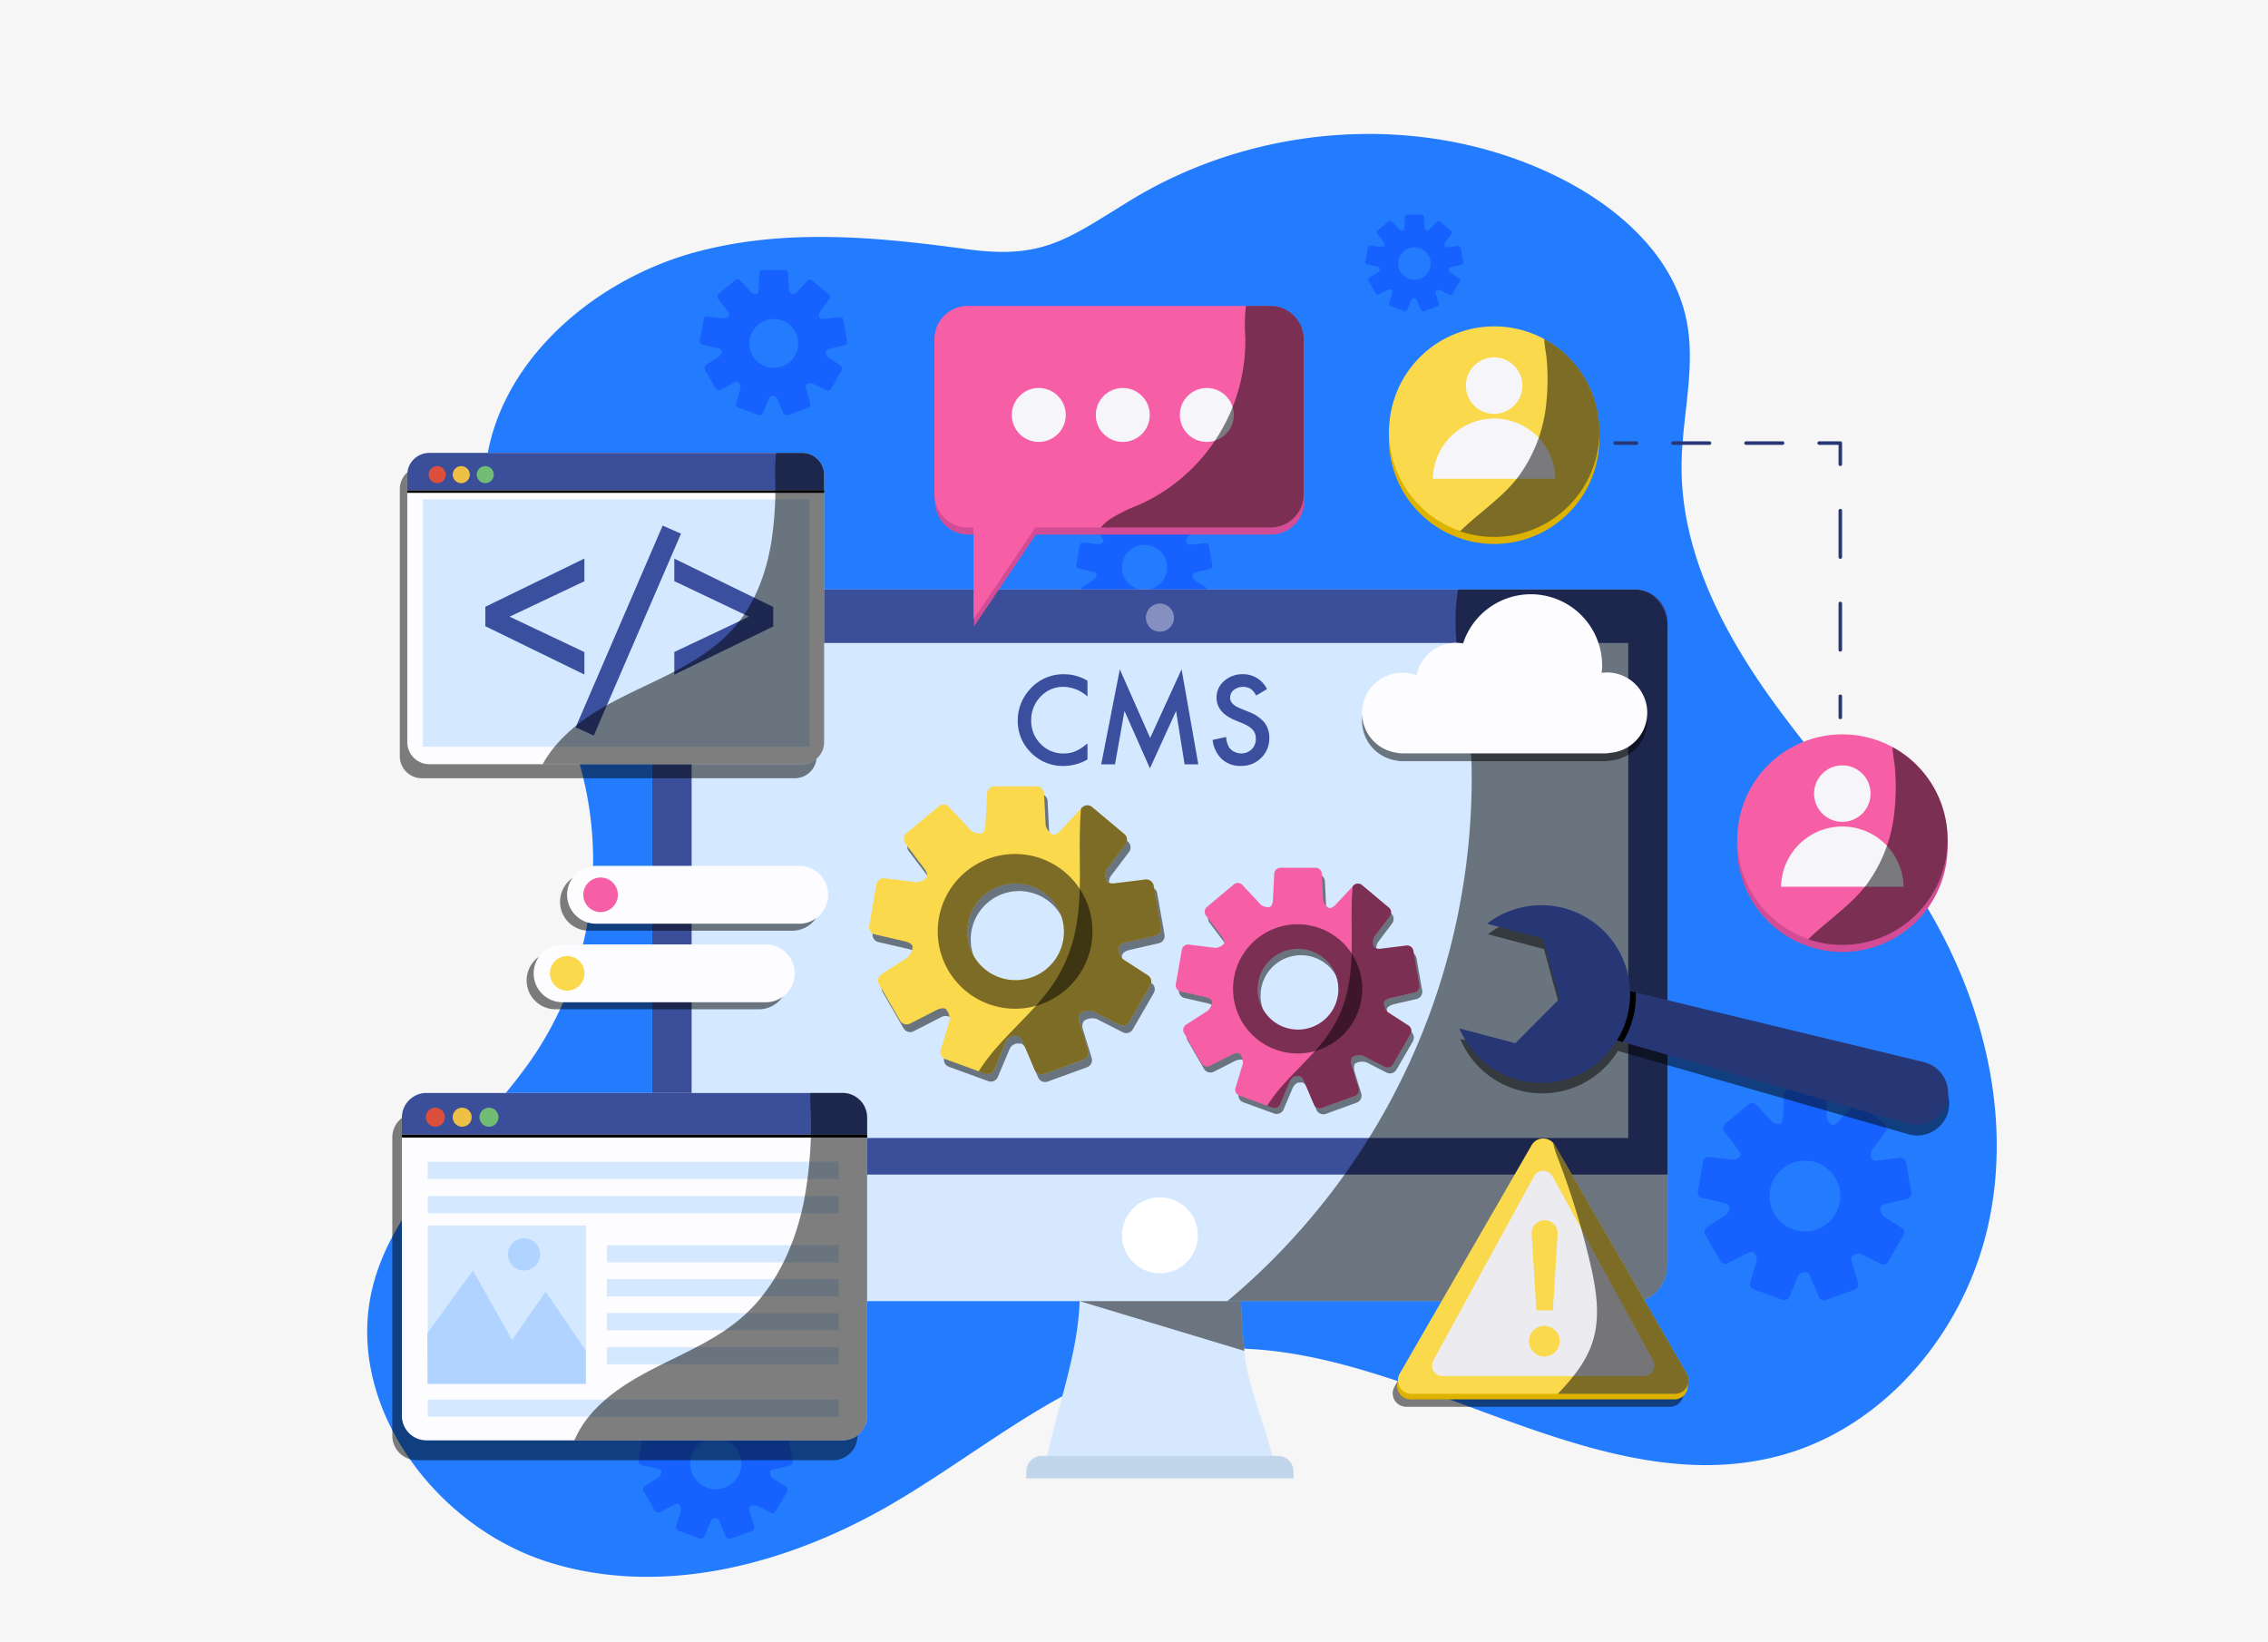 <svg xmlns="http://www.w3.org/2000/svg" xmlns:xlink="http://www.w3.org/1999/xlink" width="525" height="380" viewBox="0 0 525 380">
  <defs>
    <clipPath id="clip-path">
      <rect id="Rectángulo_37416" data-name="Rectángulo 37416" width="377.206" height="334.017" fill="none"/>
    </clipPath>
    <clipPath id="clip-path-4">
      <rect id="Rectángulo_37378" data-name="Rectángulo 37378" width="38.127" height="13.66" fill="none"/>
    </clipPath>
    <clipPath id="clip-path-5">
      <rect id="Rectángulo_37380" data-name="Rectángulo 37380" width="6.511" height="6.511" fill="none"/>
    </clipPath>
    <clipPath id="clip-path-6">
      <rect id="Rectángulo_37381" data-name="Rectángulo 37381" width="101.906" height="164.73" fill="none"/>
    </clipPath>
    <clipPath id="clip-path-7">
      <rect id="Rectángulo_37382" data-name="Rectángulo 37382" width="67.611" height="66.682" fill="none"/>
    </clipPath>
    <clipPath id="clip-path-8">
      <rect id="Rectángulo_37383" data-name="Rectángulo 37383" width="35.827" height="35.819" fill="none"/>
    </clipPath>
    <clipPath id="clip-path-9">
      <rect id="Rectángulo_37384" data-name="Rectángulo 37384" width="42.234" height="62.296" fill="none"/>
    </clipPath>
    <clipPath id="clip-path-10">
      <rect id="Rectángulo_37385" data-name="Rectángulo 37385" width="56.371" height="55.605" fill="none"/>
    </clipPath>
    <clipPath id="clip-path-11">
      <rect id="Rectángulo_37386" data-name="Rectángulo 37386" width="29.916" height="29.909" fill="none"/>
    </clipPath>
    <clipPath id="clip-path-12">
      <rect id="Rectángulo_37387" data-name="Rectángulo 37387" width="35.265" height="52.018" fill="none"/>
    </clipPath>
    <clipPath id="clip-path-13">
      <rect id="Rectángulo_37388" data-name="Rectángulo 37388" width="32.236" height="45.791" fill="none"/>
    </clipPath>
    <clipPath id="clip-path-15">
      <rect id="Rectángulo_37390" data-name="Rectángulo 37390" width="46.975" height="51.3" fill="none"/>
    </clipPath>
    <clipPath id="clip-path-16">
      <rect id="Rectángulo_37391" data-name="Rectángulo 37391" width="66.014" height="36.837" fill="none"/>
    </clipPath>
    <clipPath id="clip-path-17">
      <rect id="Rectángulo_37392" data-name="Rectángulo 37392" width="107.714" height="80.415" fill="none"/>
    </clipPath>
    <clipPath id="clip-path-18">
      <rect id="Rectángulo_37394" data-name="Rectángulo 37394" width="107.714" height="0.66" fill="none"/>
    </clipPath>
    <clipPath id="clip-path-19">
      <rect id="Rectángulo_37403" data-name="Rectángulo 37403" width="67.764" height="80.415" fill="none"/>
    </clipPath>
    <clipPath id="clip-path-20">
      <rect id="Rectángulo_37404" data-name="Rectángulo 37404" width="67.296" height="59.106" fill="none"/>
    </clipPath>
    <clipPath id="clip-path-21">
      <rect id="Rectángulo_37405" data-name="Rectángulo 37405" width="31.355" height="58.095" fill="none"/>
    </clipPath>
    <clipPath id="clip-path-22">
      <rect id="Rectángulo_37406" data-name="Rectángulo 37406" width="113.171" height="50.875" fill="none"/>
    </clipPath>
    <clipPath id="clip-path-23">
      <rect id="Rectángulo_37407" data-name="Rectángulo 37407" width="11.517" height="13.531" fill="none"/>
    </clipPath>
    <clipPath id="clip-path-24">
      <rect id="Rectángulo_37408" data-name="Rectángulo 37408" width="60.429" height="13.388" fill="none"/>
    </clipPath>
    <clipPath id="clip-path-25">
      <rect id="Rectángulo_37409" data-name="Rectángulo 37409" width="60.428" height="13.388" fill="none"/>
    </clipPath>
    <clipPath id="clip-path-26">
      <rect id="Rectángulo_37410" data-name="Rectángulo 37410" width="96.524" height="72.062" fill="none"/>
    </clipPath>
    <clipPath id="clip-path-27">
      <rect id="Rectángulo_37412" data-name="Rectángulo 37412" width="96.524" height="0.592" fill="none"/>
    </clipPath>
    <clipPath id="clip-path-28">
      <rect id="Rectángulo_37414" data-name="Rectángulo 37414" width="65.158" height="72.062" fill="none"/>
    </clipPath>
  </defs>
  <g id="img2" transform="translate(-180 -879)">
    <rect id="Rectángulo_37868" data-name="Rectángulo 37868" width="525" height="380" transform="translate(180 879)" fill="#f6f6f6"/>
    <g id="Grupo_143450" data-name="Grupo 143450" transform="translate(265 910)">
      <g id="Grupo_142571" data-name="Grupo 142571" clip-path="url(#clip-path)">
        <g id="Grupo_142493" data-name="Grupo 142493">
          <g id="Grupo_142492" data-name="Grupo 142492" clip-path="url(#clip-path)">
            <path id="Trazado_184471" data-name="Trazado 184471" d="M76.216,27.31C51.293,33.994,28.148,54.612,27.181,80.4c-.864,23.052,15.3,42.939,21.878,65.048a81.492,81.492,0,0,1-9.852,67.021C27.046,230.98,7,245.021,1.386,266.449c-7.03,26.847,13.665,55.456,40.069,64s55.734.786,79.735-13.149c22-12.776,42.013-30.989,67.1-35.2,46.87-7.875,92.432,35.985,138.408,23.944,24.507-6.419,43.069-28.768,48.541-53.5s-.919-51.114-13.813-72.92c-10.191-17.234-24.161-31.882-35.9-48.1s-21.508-35.041-21.277-55.061c.13-11.172,3.371-22.435,1.137-33.382-3.109-15.224-16.233-26.518-30.2-33.332-30.928-15.095-69.368-12.216-98.533,5.647-14.68,8.991-20.235,13.679-37.707,11.3-20.842-2.838-42.126-4.908-62.738.621" transform="translate(0 0)" fill="#237cfe"/>
            <path id="Trazado_184472" data-name="Trazado 184472" d="M112.614,372.573l-.9-5.077a.917.917,0,0,0-1-.741l-3.706.457a1.183,1.183,0,0,1-1.073-.285,1.817,1.817,0,0,1,.06-1.448l2.288-3.03a.916.916,0,0,0-.138-1.241l-3.952-3.314a.915.915,0,0,0-1.245.078l-.112.121-2.5,2.685c-.323.345-.763.561-.979.478a1.781,1.781,0,0,1-.841-1.138l-.2-3.887a.917.917,0,0,0-.905-.862H92.258a.917.917,0,0,0-.905.862l-.2,3.887c-.021.474-.215.922-.431.992a1.761,1.761,0,0,1-1.349-.345l-2.685-2.887a.914.914,0,0,0-1.245-.078l-3.948,3.31a.922.922,0,0,0-.138,1.245l2.336,3.095c.289.379.423.849.306,1.039a1.78,1.78,0,0,1-1.267.6l-3.892-.478a.92.92,0,0,0-1.009.741l-.892,5.073a.924.924,0,0,0,.69,1.043l3.715.853c.461.108.867.388.9.625a1.862,1.862,0,0,1-.578,1.315l-3.224,2.086a.921.921,0,0,0-.293,1.215l2.577,4.465a.92.92,0,0,0,1.2.353l3.306-1.689a1.143,1.143,0,0,1,1.1-.082,1.9,1.9,0,0,1,.443,1.413L85.677,387.6a.915.915,0,0,0,.556,1.116l4.09,1.491.754.276a.926.926,0,0,0,1.147-.5l1.409-3.339a1.158,1.158,0,0,1,.909-.763h.483c.206-.009.53.344.715.78l1.427,3.375a.925.925,0,0,0,1.147.5l4.839-1.763a.921.921,0,0,0,.557-1.12l-1.052-3.439a1.175,1.175,0,0,1,.125-1.125,1.949,1.949,0,0,1,1.5-.237l3.25,1.659a.92.92,0,0,0,1.2-.353l2.577-4.465a.917.917,0,0,0-.293-1.215l-3.055-1.978a1.91,1.91,0,0,1-.552-1.392c.038-.259.448-.556.909-.663l3.607-.823a.923.923,0,0,0,.69-1.043m-23.639,1.345a5.911,5.911,0,1,1,5.094,5.094,5.912,5.912,0,0,1-5.094-5.094" transform="translate(-14.146 -65.353)" fill="#1762ff"/>
            <path id="Trazado_184473" data-name="Trazado 184473" d="M426.856,294.922l-1.242-7.034a1.272,1.272,0,0,0-1.391-1.027l-5.136.633a1.636,1.636,0,0,1-1.486-.394,2.52,2.52,0,0,1,.083-2.006l3.171-4.2a1.268,1.268,0,0,0-.191-1.72l-5.475-4.592a1.267,1.267,0,0,0-1.726.108l-.155.167-3.464,3.72c-.448.477-1.057.776-1.356.663a2.468,2.468,0,0,1-1.165-1.576l-.274-5.386a1.271,1.271,0,0,0-1.254-1.194h-7.142a1.27,1.27,0,0,0-1.254,1.194l-.281,5.386c-.03.656-.3,1.277-.6,1.374a2.442,2.442,0,0,1-1.869-.478l-3.72-4a1.267,1.267,0,0,0-1.726-.108l-5.47,4.586a1.277,1.277,0,0,0-.191,1.725l3.237,4.287c.4.526.585,1.177.424,1.44a2.468,2.468,0,0,1-1.755.836l-5.392-.663a1.273,1.273,0,0,0-1.4,1.027l-1.236,7.027a1.279,1.279,0,0,0,.956,1.445l5.147,1.183c.639.149,1.2.537,1.242.866a2.576,2.576,0,0,1-.8,1.821l-4.467,2.891a1.277,1.277,0,0,0-.406,1.684l3.57,6.186a1.275,1.275,0,0,0,1.66.49l4.58-2.341c.585-.3,1.272-.353,1.529-.113a2.635,2.635,0,0,1,.615,1.959l-1.516,4.95a1.266,1.266,0,0,0,.77,1.547l5.667,2.066,1.045.382a1.282,1.282,0,0,0,1.588-.692l1.952-4.628a1.608,1.608,0,0,1,1.26-1.057h.669c.286-.012.734.477.991,1.081l1.977,4.676a1.282,1.282,0,0,0,1.588.692l6.706-2.442a1.275,1.275,0,0,0,.77-1.553l-1.457-4.764a1.625,1.625,0,0,1,.173-1.559,2.7,2.7,0,0,1,2.078-.329l4.5,2.3a1.275,1.275,0,0,0,1.66-.49l3.571-6.186a1.271,1.271,0,0,0-.406-1.684l-4.234-2.741a2.647,2.647,0,0,1-.764-1.928c.054-.358.621-.77,1.26-.92l5-1.14a1.28,1.28,0,0,0,.956-1.445M394.1,296.785a8.19,8.19,0,1,1,7.058,7.058,8.191,8.191,0,0,1-7.058-7.058" transform="translate(-69.406 -49.853)" fill="#1762ff"/>
            <path id="Trazado_184474" data-name="Trazado 184474" d="M128.44,55.052l-.855-4.848a.875.875,0,0,0-.96-.708l-3.539.436a1.128,1.128,0,0,1-1.024-.272,1.744,1.744,0,0,1,.057-1.382l2.186-2.893a.875.875,0,0,0-.131-1.186L120.4,41.034a.873.873,0,0,0-1.189.074l-.108.115-2.386,2.564c-.309.33-.73.535-.935.457a1.7,1.7,0,0,1-.8-1.086l-.189-3.712a.877.877,0,0,0-.865-.823H109a.876.876,0,0,0-.864.823l-.193,3.712c-.021.452-.206.881-.411.946a1.685,1.685,0,0,1-1.289-.329l-2.563-2.758a.873.873,0,0,0-1.189-.074L98.723,44.1a.881.881,0,0,0-.131,1.19l2.23,2.955c.277.362.4.81.292.992a1.7,1.7,0,0,1-1.209.576l-3.716-.457a.878.878,0,0,0-.963.708l-.853,4.844a.882.882,0,0,0,.659,1l3.548.815c.44.1.828.371.855.6a1.771,1.771,0,0,1-.552,1.255l-3.078,1.992a.88.88,0,0,0-.281,1.16l2.461,4.264a.879.879,0,0,0,1.144.337l3.157-1.613a1.093,1.093,0,0,1,1.054-.078,1.821,1.821,0,0,1,.423,1.351L102.719,69.4a.872.872,0,0,0,.531,1.066l3.9,1.424.721.264a.883.883,0,0,0,1.094-.477l1.346-3.189a1.108,1.108,0,0,1,.87-.729h.459c.2-.008.507.329.684.745l1.363,3.222a.881.881,0,0,0,1.094.477l4.622-1.683a.879.879,0,0,0,.531-1.07l-1-3.285a1.119,1.119,0,0,1,.12-1.074,1.862,1.862,0,0,1,1.431-.226l3.1,1.584a.879.879,0,0,0,1.144-.337l2.461-4.264a.876.876,0,0,0-.28-1.16L124,58.8a1.824,1.824,0,0,1-.526-1.329c.037-.247.428-.531.868-.634l3.444-.786a.881.881,0,0,0,.659-1m-22.572,1.284a5.645,5.645,0,1,1,4.865,4.865,5.645,5.645,0,0,1-4.865-4.865" transform="translate(-17.353 -7.103)" fill="#1762ff"/>
            <path id="Trazado_184475" data-name="Trazado 184475" d="M305.776,33.843l-.57-3.228a.583.583,0,0,0-.638-.472l-2.357.291a.752.752,0,0,1-.682-.181,1.155,1.155,0,0,1,.038-.921l1.455-1.926a.582.582,0,0,0-.087-.789l-2.513-2.108a.582.582,0,0,0-.792.05l-.071.077-1.59,1.707c-.2.22-.485.356-.622.3a1.137,1.137,0,0,1-.535-.724l-.126-2.472a.583.583,0,0,0-.575-.548h-3.277a.582.582,0,0,0-.575.548l-.129,2.472c-.014.3-.137.587-.274.63a1.119,1.119,0,0,1-.858-.219L289.29,24.5a.58.58,0,0,0-.792-.049l-2.51,2.1a.587.587,0,0,0-.088.792l1.485,1.968c.184.241.268.539.2.66a1.134,1.134,0,0,1-.806.384l-2.474-.3a.585.585,0,0,0-.641.472l-.567,3.225a.588.588,0,0,0,.439.663l2.362.543c.294.069.551.246.57.4a1.186,1.186,0,0,1-.367.836l-2.05,1.326a.586.586,0,0,0-.186.773l1.639,2.839a.584.584,0,0,0,.761.224l2.1-1.074c.268-.137.583-.162.7-.052a1.206,1.206,0,0,1,.282.9l-.7,2.272a.581.581,0,0,0,.353.709l2.6.948.48.175a.588.588,0,0,0,.729-.317l.9-2.124a.737.737,0,0,1,.578-.485h.307c.132-.006.337.22.455.5l.907,2.146a.59.59,0,0,0,.73.318l3.077-1.121a.585.585,0,0,0,.353-.712l-.668-2.186a.745.745,0,0,1,.08-.716,1.24,1.24,0,0,1,.953-.15l2.066,1.054a.584.584,0,0,0,.761-.224l1.639-2.839a.584.584,0,0,0-.186-.773l-1.943-1.258a1.211,1.211,0,0,1-.35-.885c.025-.164.285-.353.578-.422l2.294-.523a.587.587,0,0,0,.438-.663m-15.031.855a3.758,3.758,0,1,1,3.239,3.239,3.759,3.759,0,0,1-3.239-3.239" transform="translate(-52.059 -4.212)" fill="#1762ff"/>
            <path id="Trazado_184476" data-name="Trazado 184476" d="M232.62,118.9l-.792-4.483a.809.809,0,0,0-.887-.655l-3.273.4a1.045,1.045,0,0,1-.947-.251,1.608,1.608,0,0,1,.053-1.279l2.021-2.675a.808.808,0,0,0-.122-1.1l-3.49-2.927a.807.807,0,0,0-1.1.069l-.1.106-2.208,2.372c-.285.3-.673.495-.863.422a1.575,1.575,0,0,1-.743-1L220,104.471a.81.81,0,0,0-.8-.761h-4.552a.81.81,0,0,0-.8.761l-.179,3.433c-.019.419-.19.814-.38.876a1.558,1.558,0,0,1-1.192-.3l-2.371-2.55a.808.808,0,0,0-1.1-.069l-3.486,2.923a.814.814,0,0,0-.122,1.1l2.063,2.733c.255.335.373.749.27.917a1.574,1.574,0,0,1-1.119.532l-3.437-.422a.81.81,0,0,0-.89.655l-.788,4.48a.816.816,0,0,0,.61.921l3.28.753c.407.1.766.343.792.552a1.642,1.642,0,0,1-.509,1.16L202.441,124a.815.815,0,0,0-.259,1.073l2.276,3.943a.811.811,0,0,0,1.058.312l2.919-1.492c.373-.19.81-.224.974-.072a1.68,1.68,0,0,1,.392,1.248l-.966,3.155a.807.807,0,0,0,.49.986l3.612,1.316.666.244a.817.817,0,0,0,1.012-.442l1.245-2.949a1.025,1.025,0,0,1,.8-.674h.426c.183-.007.468.305.632.69l1.26,2.98a.817.817,0,0,0,1.012.442l4.274-1.556a.814.814,0,0,0,.491-.99l-.929-3.037a1.035,1.035,0,0,1,.11-.993,1.723,1.723,0,0,1,1.325-.21l2.869,1.466a.812.812,0,0,0,1.058-.313l2.276-3.943a.811.811,0,0,0-.259-1.073l-2.7-1.746a1.69,1.69,0,0,1-.487-1.23c.034-.228.4-.49.8-.586l3.185-.727a.814.814,0,0,0,.609-.921m-20.874,1.187a5.22,5.22,0,1,1,4.5,4.5,5.221,5.221,0,0,1-4.5-4.5" transform="translate(-36.983 -19.072)" fill="#1762ff"/>
          </g>
        </g>
        <g id="Grupo_142570" data-name="Grupo 142570">
          <g id="Grupo_142569" data-name="Grupo 142569" clip-path="url(#clip-path)">
            <path id="Trazado_184477" data-name="Trazado 184477" d="M200.241,327.99a126.092,126.092,0,0,0-.286-13.666h37.763c-.215,3.861-.26,7.7-.176,11.524v.007c.1,4.571.391,9.1.821,13.614,0,.02.007.033.007.046v.039c.879,9.31,5.593,18.484,7.161,27.508H192.142c2.292-13.009,7.688-26.017,8.1-39.026Z" transform="translate(-35.335 -57.804)" fill="#d6e8fe"/>
            <g id="Grupo_142496" data-name="Grupo 142496" transform="translate(164.906 268.05)" opacity="0.5" style="mix-blend-mode: soft-light;isolation: isolate">
              <g id="Grupo_142495" data-name="Grupo 142495">
                <g id="Grupo_142494" data-name="Grupo 142494" clip-path="url(#clip-path-4)">
                  <path id="Trazado_184478" data-name="Trazado 184478" d="M240.192,342.113l-38-11.478-.131-.039.131-.007,37.17-2.136c.1,4.571.39,9.1.82,13.614,0,.02.007.033.007.046" transform="translate(-202.066 -328.453)"/>
                </g>
              </g>
            </g>
            <path id="Trazado_184479" data-name="Trazado 184479" d="M315.891,137.985V285.2c0,4.84-3.362,8.757-7.508,8.757H88.354c-4.146,0-7.508-3.917-7.508-8.757V137.985c0-4.831,3.362-8.757,7.508-8.757H308.383c4.146,0,7.508,3.925,7.508,8.757" transform="translate(-14.868 -23.765)" fill="#d6e8fe"/>
            <path id="Trazado_184480" data-name="Trazado 184480" d="M315.891,136.744V264.66H80.846V136.744a7.511,7.511,0,0,1,7.508-7.516H308.383a7.511,7.511,0,0,1,7.508,7.516" transform="translate(-14.868 -23.765)" fill="#3b4e9a"/>
            <path id="Trazado_184481" data-name="Trazado 184481" d="M231.66,310.434a8.789,8.789,0,1,1-8.789-8.789,8.789,8.789,0,0,1,8.789,8.789" transform="translate(-39.37 -55.473)" fill="#fff"/>
            <rect id="Rectángulo_37379" data-name="Rectángulo 37379" width="216.809" height="114.589" transform="translate(75.096 117.841)" fill="#d4e8ff"/>
            <g id="Grupo_142499" data-name="Grupo 142499" transform="translate(180.245 108.726)" opacity="0.5">
              <g id="Grupo_142498" data-name="Grupo 142498">
                <g id="Grupo_142497" data-name="Grupo 142497" clip-path="url(#clip-path-5)">
                  <path id="Trazado_184482" data-name="Trazado 184482" d="M227.373,136.481a3.255,3.255,0,1,1-3.255-3.255,3.255,3.255,0,0,1,3.255,3.255" transform="translate(-220.862 -133.226)" fill="#d1d1e6"/>
                </g>
              </g>
            </g>
            <path id="Trazado_184483" data-name="Trazado 184483" d="M248.808,380.165H186.956V378.59a3.633,3.633,0,0,1,3.633-3.633h54.586a3.633,3.633,0,0,1,3.633,3.633Z" transform="translate(-34.381 -68.955)" fill="#c1d6ea"/>
            <g id="Grupo_142502" data-name="Grupo 142502" transform="translate(199.117 105.463)" opacity="0.5" style="mix-blend-mode: soft-light;isolation: isolate">
              <g id="Grupo_142501" data-name="Grupo 142501">
                <g id="Grupo_142500" data-name="Grupo 142500" clip-path="url(#clip-path-6)">
                  <path id="Trazado_184484" data-name="Trazado 184484" d="M345.892,137.985V285.2c0,4.84-3.362,8.757-7.508,8.757h-94.4a157.918,157.918,0,0,0,56.531-123.843c-.188-11.874-5.476-28.816-3.1-40.887h40.968c4.146,0,7.508,3.925,7.508,8.757" transform="translate(-243.986 -129.228)"/>
                </g>
              </g>
            </g>
            <path id="Trazado_184485" data-name="Trazado 184485" d="M200.664,154.759v3.657a8.562,8.562,0,0,0-5.538-2.239,7.051,7.051,0,0,0-5.313,2.266,7.638,7.638,0,0,0-2.173,5.512,7.457,7.457,0,0,0,2.173,5.432,7.177,7.177,0,0,0,5.326,2.212,6.519,6.519,0,0,0,2.769-.53,7.867,7.867,0,0,0,1.319-.715,15.466,15.466,0,0,0,1.437-1.087v3.724a11.155,11.155,0,0,1-5.564,1.5,10.266,10.266,0,0,1-7.486-3.06,10.144,10.144,0,0,1-3.087-7.446,10.5,10.5,0,0,1,2.584-6.969,10.285,10.285,0,0,1,8.228-3.75,10.443,10.443,0,0,1,5.326,1.5" transform="translate(-33.934 -28.185)" fill="#3a4f9e"/>
            <path id="Trazado_184486" data-name="Trazado 184486" d="M208.2,173.86l4.306-21.994,7.023,15.9,7.273-15.9,3.869,21.994H227.5l-1.974-12.348L219.471,174.8l-5.882-13.3-2.2,12.361Z" transform="translate(-38.287 -27.928)" fill="#3a4f9e"/>
            <path id="Trazado_184487" data-name="Trazado 184487" d="M252.377,156.707l-2.5,1.484a4.322,4.322,0,0,0-1.338-1.59,3.559,3.559,0,0,0-3.842.305,2.257,2.257,0,0,0-.848,1.8q0,1.5,2.226,2.412l2.04.836a8.716,8.716,0,0,1,3.644,2.456,5.541,5.541,0,0,1,1.152,3.558,6.25,6.25,0,0,1-1.881,4.664,6.459,6.459,0,0,1-4.7,1.854,6.289,6.289,0,0,1-4.4-1.577,7.261,7.261,0,0,1-2.133-4.438l3.127-.69a5.317,5.317,0,0,0,.742,2.492,3.526,3.526,0,0,0,5.181.357,3.346,3.346,0,0,0,.954-2.451,3.415,3.415,0,0,0-.166-1.093,2.775,2.775,0,0,0-.517-.915,4.108,4.108,0,0,0-.908-.781,8.749,8.749,0,0,0-1.325-.7l-1.974-.822q-4.2-1.775-4.2-5.194a4.931,4.931,0,0,1,1.762-3.856,6.371,6.371,0,0,1,4.385-1.563,6.125,6.125,0,0,1,5.526,3.445" transform="translate(-44.097 -28.185)" fill="#3a4f9e"/>
            <g id="Grupo_142505" data-name="Grupo 142505" transform="translate(116.981 152.792)" opacity="0.5" style="mix-blend-mode: soft-light;isolation: isolate">
              <g id="Grupo_142504" data-name="Grupo 142504">
                <g id="Grupo_142503" data-name="Grupo 142503" clip-path="url(#clip-path-7)">
                  <path id="Trazado_184488" data-name="Trazado 184488" d="M201.067,224.591c.072-.489.846-1.054,1.722-1.254l6.831-1.564a1.74,1.74,0,0,0,1.307-1.972l-1.7-9.615a1.742,1.742,0,0,0-1.9-1.406l-7.018.872c-.891.11-1.8-.133-2.028-.542a3.458,3.458,0,0,1,.112-2.746l4.339-5.737a1.74,1.74,0,0,0-.266-2.35L194.981,192a1.742,1.742,0,0,0-2.362.146l-4.942,5.314c-.611.657-1.445,1.064-1.854.905a3.365,3.365,0,0,1-1.592-2.148l-.374-7.366a1.74,1.74,0,0,0-1.715-1.63h-9.761a1.743,1.743,0,0,0-1.716,1.63l-.379,7.366c-.047.9-.415,1.74-.819,1.875a3.337,3.337,0,0,1-2.555-.657l-5.082-5.468a1.741,1.741,0,0,0-2.362-.146L152,198.1a1.743,1.743,0,0,0-.267,2.352l4.431,5.866c.541.717.8,1.6.571,1.964a3.4,3.4,0,0,1-2.4,1.146l-7.369-.912a1.741,1.741,0,0,0-1.9,1.407l-1.694,9.605a1.742,1.742,0,0,0,1.307,1.973l7.036,1.619c.875.2,1.639.731,1.7,1.178a3.494,3.494,0,0,1-1.093,2.491l-6.106,3.955a1.741,1.741,0,0,0-.554,2.3l4.88,8.452a1.742,1.742,0,0,0,2.27.671l6.258-3.2a2.184,2.184,0,0,1,2.09-.159,3.644,3.644,0,0,1,.843,2.683l-2.078,6.762a1.742,1.742,0,0,0,1.054,2.119l9.175,3.339a1.741,1.741,0,0,0,2.169-.945l2.671-6.322a2.19,2.19,0,0,1,1.72-1.446h.914c.395-.014,1,.652,1.354,1.479l2.7,6.387a1.741,1.741,0,0,0,2.169.945l9.166-3.339a1.743,1.743,0,0,0,1.054-2.119l-2-6.509a2.228,2.228,0,0,1,.239-2.132,3.674,3.674,0,0,1,2.841-.449L201.3,242.4a1.741,1.741,0,0,0,2.27-.671l4.88-8.452a1.741,1.741,0,0,0-.553-2.3l-5.789-3.751a3.6,3.6,0,0,1-1.044-2.634m-25.258,7.4a11.194,11.194,0,1,1,12.552-12.552,11.213,11.213,0,0,1-12.552,12.552" transform="translate(-143.342 -187.222)"/>
                </g>
              </g>
            </g>
            <path id="Trazado_184489" data-name="Trazado 184489" d="M209.928,217.638l-1.7-9.614a1.737,1.737,0,0,0-1.9-1.4l-7.018.865a2.24,2.24,0,0,1-2.032-.539,3.446,3.446,0,0,1,.114-2.742l4.333-5.737a1.735,1.735,0,0,0-.261-2.35l-7.484-6.276a1.731,1.731,0,0,0-2.359.147l-.212.229-4.733,5.084c-.612.653-1.445,1.061-1.853.906a3.372,3.372,0,0,1-1.591-2.155l-.375-7.361a1.737,1.737,0,0,0-1.714-1.632h-9.761a1.737,1.737,0,0,0-1.714,1.632l-.384,7.361c-.041.9-.408,1.746-.816,1.877a3.338,3.338,0,0,1-2.554-.653l-5.084-5.468a1.731,1.731,0,0,0-2.359-.147L151,195.929a1.746,1.746,0,0,0-.261,2.359l4.423,5.86c.547.718.8,1.608.579,1.967a3.373,3.373,0,0,1-2.4,1.143l-7.369-.906a1.74,1.74,0,0,0-1.91,1.4l-1.689,9.605a1.748,1.748,0,0,0,1.306,1.975l7.035,1.616c.873.2,1.64.734,1.7,1.183a3.524,3.524,0,0,1-1.094,2.489l-6.1,3.95a1.746,1.746,0,0,0-.555,2.3l4.88,8.455a1.742,1.742,0,0,0,2.269.669l6.259-3.2c.8-.408,1.738-.481,2.089-.155a3.6,3.6,0,0,1,.841,2.677l-2.073,6.765a1.731,1.731,0,0,0,1.053,2.114l7.745,2.824,1.428.522a1.753,1.753,0,0,0,2.171-.947l2.669-6.325a2.2,2.2,0,0,1,1.722-1.444h.914c.392-.016,1,.653,1.355,1.477l2.7,6.39a1.753,1.753,0,0,0,2.171.947l9.165-3.338a1.743,1.743,0,0,0,1.053-2.122l-1.991-6.512a2.222,2.222,0,0,1,.237-2.13,3.691,3.691,0,0,1,2.84-.449l6.153,3.142a1.742,1.742,0,0,0,2.269-.669l4.88-8.455a1.738,1.738,0,0,0-.555-2.3l-5.786-3.746a3.62,3.62,0,0,1-1.045-2.636c.073-.49.849-1.053,1.722-1.257l6.831-1.559a1.748,1.748,0,0,0,1.306-1.975m-44.763,2.546a11.194,11.194,0,1,1,9.646,9.646,11.2,11.2,0,0,1-9.646-9.646" transform="translate(-26.178 -34.032)" fill="#fad94c"/>
            <g id="Grupo_142508" data-name="Grupo 142508" transform="translate(132.06 166.688)" opacity="0.5" style="mix-blend-mode: soft-light;isolation: isolate">
              <g id="Grupo_142507" data-name="Grupo 142507">
                <g id="Grupo_142506" data-name="Grupo 142506" clip-path="url(#clip-path-8)">
                  <path id="Trazado_184490" data-name="Trazado 184490" d="M179.731,204.25a17.909,17.909,0,1,0,17.913,17.913,17.911,17.911,0,0,0-17.913-17.913m-1.338,29.11a11.194,11.194,0,1,1,12.552-12.552,11.213,11.213,0,0,1-12.552,12.552" transform="translate(-161.818 -204.25)"/>
                </g>
              </g>
            </g>
            <g id="Grupo_142511" data-name="Grupo 142511" transform="translate(141.542 155.414)" opacity="0.5" style="mix-blend-mode: soft-light;isolation: isolate">
              <g id="Grupo_142510" data-name="Grupo 142510">
                <g id="Grupo_142509" data-name="Grupo 142509" clip-path="url(#clip-path-9)">
                  <path id="Trazado_184491" data-name="Trazado 184491" d="M214.34,220.6l-6.831,1.559c-.873.2-1.649.767-1.722,1.257a3.62,3.62,0,0,0,1.045,2.636l5.786,3.746a1.738,1.738,0,0,1,.555,2.3l-4.88,8.455a1.742,1.742,0,0,1-2.269.669l-6.153-3.142a3.691,3.691,0,0,0-2.84.449,2.222,2.222,0,0,0-.237,2.13l1.991,6.512a1.743,1.743,0,0,1-1.053,2.122l-9.165,3.338a1.753,1.753,0,0,1-2.171-.947l-2.7-6.39c-.351-.824-.963-1.493-1.355-1.477h-.914a2.2,2.2,0,0,0-1.722,1.444l-2.669,6.325a1.753,1.753,0,0,1-2.171.947l-1.428-.522a45.7,45.7,0,0,1,4.627-6.039c4.407-4.937,9.524-9.32,13.082-14.9,8.169-12.8,4.8-25.854,5.982-39.866l.212-.229a1.731,1.731,0,0,1,2.359-.147l7.484,6.276a1.735,1.735,0,0,1,.261,2.35l-4.333,5.737a3.446,3.446,0,0,0-.114,2.742,2.24,2.24,0,0,0,2.032.539l7.018-.865a1.737,1.737,0,0,1,1.9,1.4l1.7,9.614a1.748,1.748,0,0,1-1.306,1.975" transform="translate(-173.437 -190.435)"/>
                </g>
              </g>
            </g>
            <g id="Grupo_142514" data-name="Grupo 142514" transform="translate(187.869 171.351)" opacity="0.5" style="mix-blend-mode: soft-light;isolation: isolate">
              <g id="Grupo_142513" data-name="Grupo 142513">
                <g id="Grupo_142512" data-name="Grupo 142512" clip-path="url(#clip-path-10)">
                  <path id="Trazado_184492" data-name="Trazado 184492" d="M278.364,241.168c.06-.408.825-.907,1.7-1.107l5.18-1.187a1.738,1.738,0,0,0,1.307-1.972l-1.326-7.5a1.742,1.742,0,0,0-1.9-1.407l-5.326.661c-.891.111-1.773-.078-1.961-.419a3.166,3.166,0,0,1,.255-2.508l3.3-4.361a1.739,1.739,0,0,0-.266-2.35l-5.833-4.894a1.742,1.742,0,0,0-2.362.146l-3.76,4.043c-.611.657-1.391,1.086-1.732.953a3.1,3.1,0,0,1-1.343-2.063l-.285-5.612a1.74,1.74,0,0,0-1.715-1.63H254.68a1.742,1.742,0,0,0-1.716,1.63l-.289,5.612c-.046.9-.36,1.722-.7,1.835a3.1,3.1,0,0,1-2.318-.746l-3.876-4.171a1.74,1.74,0,0,0-2.361-.146l-5.828,4.893a1.743,1.743,0,0,0-.266,2.352l3.375,4.469c.541.717.828,1.551.639,1.854a3.148,3.148,0,0,1-2.27.924l-5.62-.7a1.742,1.742,0,0,0-1.9,1.407l-1.32,7.491a1.742,1.742,0,0,0,1.307,1.973l5.35,1.231c.875.2,1.631.672,1.68,1.045a3.219,3.219,0,0,1-1.138,2.226l-4.647,3.009a1.741,1.741,0,0,0-.554,2.3l3.805,6.591a1.741,1.741,0,0,0,2.27.671l4.746-2.426c.8-.408,1.693-.523,1.985-.255a3.317,3.317,0,0,1,.625,2.5l-1.577,5.132a1.742,1.742,0,0,0,1.054,2.119l7.154,2.6a1.741,1.741,0,0,0,2.169-.945l2.021-4.782c.349-.827,1.043-1.482,1.542-1.456h.763c.33-.011.885.656,1.236,1.483l2.047,4.837a1.741,1.741,0,0,0,2.169.945l7.148-2.6a1.742,1.742,0,0,0,1.055-2.119l-1.51-4.92c-.264-.859-.209-1.776.121-2.038a3.315,3.315,0,0,1,2.612-.252l4.658,2.379a1.742,1.742,0,0,0,2.27-.672l3.805-6.591a1.741,1.741,0,0,0-.554-2.3l-4.381-2.838a3.269,3.269,0,0,1-1.1-2.346m-21.091,6.181a9.347,9.347,0,1,1,10.481-10.481,9.363,9.363,0,0,1-10.481,10.481" transform="translate(-230.204 -209.964)"/>
                </g>
              </g>
            </g>
            <path id="Trazado_184493" data-name="Trazado 184493" d="M285.754,235.363l-1.418-8.028a1.449,1.449,0,0,0-1.587-1.172l-5.86.722a1.871,1.871,0,0,1-1.7-.45,2.881,2.881,0,0,1,.1-2.29l3.619-4.79a1.449,1.449,0,0,0-.218-1.963l-6.249-5.24a1.445,1.445,0,0,0-1.969.122l-.178.191-3.952,4.245c-.511.545-1.206.886-1.547.757a2.813,2.813,0,0,1-1.329-1.8l-.314-6.147a1.45,1.45,0,0,0-1.431-1.363h-8.15a1.45,1.45,0,0,0-1.431,1.363l-.32,6.147c-.034.749-.341,1.458-.681,1.567A2.789,2.789,0,0,1,249,216.69l-4.245-4.566a1.445,1.445,0,0,0-1.969-.122l-6.242,5.234a1.458,1.458,0,0,0-.218,1.969l3.694,4.893c.456.6.668,1.342.483,1.642a2.812,2.812,0,0,1-2,.954l-6.154-.757a1.454,1.454,0,0,0-1.595,1.173l-1.41,8.021a1.46,1.46,0,0,0,1.09,1.649l5.874,1.349c.729.171,1.369.613,1.418.988a2.945,2.945,0,0,1-.913,2.079l-5.1,3.3a1.459,1.459,0,0,0-.464,1.922l4.075,7.06a1.456,1.456,0,0,0,1.895.559l5.226-2.672c.668-.34,1.452-.4,1.745-.13a3.007,3.007,0,0,1,.7,2.235l-1.731,5.65a1.446,1.446,0,0,0,.879,1.765l6.468,2.358,1.192.436a1.463,1.463,0,0,0,1.813-.791l2.229-5.281a1.834,1.834,0,0,1,1.438-1.206h.763c.327-.014.838.545,1.131,1.233l2.256,5.336a1.463,1.463,0,0,0,1.813.79l7.653-2.787a1.455,1.455,0,0,0,.879-1.772l-1.662-5.438a1.856,1.856,0,0,1,.2-1.778,3.082,3.082,0,0,1,2.372-.375l5.138,2.624a1.456,1.456,0,0,0,1.895-.559l4.075-7.06a1.451,1.451,0,0,0-.464-1.922l-4.831-3.128a3.023,3.023,0,0,1-.872-2.2c.061-.409.709-.879,1.438-1.049l5.7-1.3a1.46,1.46,0,0,0,1.09-1.649m-37.378,2.126a9.347,9.347,0,1,1,8.055,8.055,9.35,9.35,0,0,1-8.055-8.055" transform="translate(-42.172 -38.281)" fill="#f65fa6"/>
            <g id="Grupo_142517" data-name="Grupo 142517" transform="translate(200.418 182.956)" opacity="0.5" style="mix-blend-mode: soft-light;isolation: isolate">
              <g id="Grupo_142516" data-name="Grupo 142516">
                <g id="Grupo_142515" data-name="Grupo 142515" clip-path="url(#clip-path-11)">
                  <path id="Trazado_184494" data-name="Trazado 184494" d="M260.537,224.183A14.955,14.955,0,1,0,275.5,239.14a14.956,14.956,0,0,0-14.958-14.957m-1.117,24.308A9.347,9.347,0,1,1,269.9,238.009a9.363,9.363,0,0,1-10.481,10.481" transform="translate(-245.58 -224.183)"/>
                </g>
              </g>
            </g>
            <g id="Grupo_142520" data-name="Grupo 142520" transform="translate(208.336 173.541)" opacity="0.5" style="mix-blend-mode: soft-light;isolation: isolate">
              <g id="Grupo_142519" data-name="Grupo 142519">
                <g id="Grupo_142518" data-name="Grupo 142518" clip-path="url(#clip-path-12)">
                  <path id="Trazado_184495" data-name="Trazado 184495" d="M289.438,237.837l-5.7,1.3c-.73.171-1.377.641-1.438,1.049a3.024,3.024,0,0,0,.872,2.2L288,245.517a1.45,1.45,0,0,1,.464,1.921l-4.075,7.06a1.455,1.455,0,0,1-1.895.559l-5.138-2.624a3.085,3.085,0,0,0-2.372.375,1.855,1.855,0,0,0-.2,1.779l1.662,5.438a1.455,1.455,0,0,1-.879,1.772l-7.653,2.788a1.464,1.464,0,0,1-1.813-.791l-2.256-5.336c-.293-.689-.8-1.247-1.131-1.233h-.764c-.5-.028-1.144.517-1.437,1.205l-2.229,5.282a1.463,1.463,0,0,1-1.813.79l-1.192-.436a38.183,38.183,0,0,1,3.863-5.043c3.68-4.123,7.953-7.782,10.924-12.444,6.821-10.685,4.007-21.588,4.995-33.289l.177-.191a1.446,1.446,0,0,1,1.97-.123l6.249,5.241a1.448,1.448,0,0,1,.218,1.962l-3.619,4.791a2.879,2.879,0,0,0-.1,2.289,1.872,1.872,0,0,0,1.7.451l5.861-.723a1.45,1.45,0,0,1,1.587,1.173l1.418,8.027a1.46,1.46,0,0,1-1.09,1.649" transform="translate(-255.283 -212.647)"/>
                </g>
              </g>
            </g>
            <path id="Trazado_184496" data-name="Trazado 184496" d="M358.793,88.014h-4.9a.408.408,0,1,1,0-.816h4.9a.408.408,0,0,1,0,.816" transform="translate(-65.007 -16.036)" fill="#273775"/>
            <path id="Trazado_184497" data-name="Trazado 184497" d="M395.653,88.014h-8.462a.408.408,0,0,1,0-.816h8.462a.408.408,0,0,1,0,.816m-16.925,0h-8.462a.408.408,0,0,1,0-.816h8.462a.408.408,0,0,1,0,.816" transform="translate(-68.017 -16.036)" fill="#273775"/>
            <path id="Trazado_184498" data-name="Trazado 184498" d="M416.64,92.911a.408.408,0,0,1-.408-.408V88.014h-4.489a.408.408,0,1,1,0-.816h4.9a.408.408,0,0,1,.408.408v4.9a.408.408,0,0,1-.408.408" transform="translate(-75.645 -16.036)" fill="#273775"/>
            <path id="Trazado_184499" data-name="Trazado 184499" d="M417.743,139.4a.408.408,0,0,1-.408-.408V128.254a.408.408,0,0,1,.816,0V139a.408.408,0,0,1-.408.408m0-21.485a.408.408,0,0,1-.408-.408V106.769a.408.408,0,0,1,.816,0v10.742a.408.408,0,0,1-.408.408" transform="translate(-76.748 -19.56)" fill="#273775"/>
            <path id="Trazado_184500" data-name="Trazado 184500" d="M417.743,164.725a.408.408,0,0,1-.408-.408v-4.9a.408.408,0,0,1,.816,0v4.9a.408.408,0,0,1-.408.408" transform="translate(-76.748 -29.242)" fill="#273775"/>
            <path id="Trazado_184501" data-name="Trazado 184501" d="M437.282,196.683a24.365,24.365,0,1,1-24.365-24.365,24.365,24.365,0,0,1,24.365,24.365" transform="translate(-71.455 -31.689)" fill="#d34c96"/>
            <path id="Trazado_184502" data-name="Trazado 184502" d="M437.283,194.679a24.34,24.34,0,1,1-12.747-21.423,24.37,24.37,0,0,1,12.747,21.423" transform="translate(-71.455 -31.322)" fill="#f65fa6"/>
            <path id="Trazado_184503" data-name="Trazado 184503" d="M429.389,210.4a14.177,14.177,0,0,0-28.35,0Z" transform="translate(-73.751 -36.136)" fill="#f5f5fa"/>
            <path id="Trazado_184504" data-name="Trazado 184504" d="M423.471,185.648a6.535,6.535,0,1,1-6.534-6.535,6.535,6.535,0,0,1,6.534,6.535" transform="translate(-75.473 -32.939)" fill="#f5f5fa"/>
            <g id="Grupo_142523" data-name="Grupo 142523" transform="translate(333.593 141.934)" opacity="0.5" style="mix-blend-mode: soft-light;isolation: isolate">
              <g id="Grupo_142522" data-name="Grupo 142522">
                <g id="Grupo_142521" data-name="Grupo 142521" clip-path="url(#clip-path-13)">
                  <path id="Trazado_184505" data-name="Trazado 184505" d="M441,195.341A24.366,24.366,0,0,1,408.764,218.4c.31-.31.62-.612.939-.906,4.089-3.779,8.773-6.969,12.241-11.327a34.2,34.2,0,0,0,6.782-17.562,53.245,53.245,0,0,0,.1-9.744c-.106-1.526-.539-3.281-.571-4.946A24.359,24.359,0,0,1,441,195.341" transform="translate(-408.765 -173.918)"/>
                </g>
              </g>
            </g>
            <path id="Trazado_184506" data-name="Trazado 184506" d="M338.518,80.959a24.365,24.365,0,1,1-24.365-24.365,24.365,24.365,0,0,1,24.365,24.365" transform="translate(-53.292 -10.408)" fill="#ddb300"/>
            <path id="Trazado_184507" data-name="Trazado 184507" d="M338.519,78.955a24.34,24.34,0,1,1-12.747-21.423,24.37,24.37,0,0,1,12.747,21.423" transform="translate(-53.293 -10.04)" fill="#fad94c"/>
            <path id="Trazado_184508" data-name="Trazado 184508" d="M330.625,94.677a14.177,14.177,0,0,0-28.35,0Z" transform="translate(-55.589 -14.854)" fill="#f5f5fa"/>
            <path id="Trazado_184509" data-name="Trazado 184509" d="M324.706,69.924a6.535,6.535,0,1,1-6.534-6.535,6.535,6.535,0,0,1,6.534,6.535" transform="translate(-57.31 -11.657)" fill="#f5f5fa"/>
            <g id="Grupo_142526" data-name="Grupo 142526" transform="translate(252.991 47.492)" opacity="0.5" style="mix-blend-mode: soft-light;isolation: isolate">
              <g id="Grupo_142525" data-name="Grupo 142525">
                <g id="Grupo_142524" data-name="Grupo 142524" clip-path="url(#clip-path-13)">
                  <path id="Trazado_184510" data-name="Trazado 184510" d="M342.236,79.617A24.366,24.366,0,0,1,310,102.68c.31-.31.62-.612.939-.906C315.027,98,319.712,94.8,323.18,90.446a34.2,34.2,0,0,0,6.782-17.562,53.242,53.242,0,0,0,.1-9.744c-.106-1.526-.539-3.281-.571-4.946a24.359,24.359,0,0,1,12.747,21.423" transform="translate(-310 -58.194)"/>
                </g>
              </g>
            </g>
            <path id="Trazado_184511" data-name="Trazado 184511" d="M238.826,50.79H168.778a7.72,7.72,0,0,0-7.719,7.719V94.362a7.72,7.72,0,0,0,7.719,7.719h1.327V123.34l14.309-21.259h54.412a7.72,7.72,0,0,0,7.719-7.719V58.509a7.72,7.72,0,0,0-7.719-7.719" transform="translate(-29.619 -9.34)" fill="#d34c96"/>
            <path id="Trazado_184512" data-name="Trazado 184512" d="M246.377,56.505V92.365a7.72,7.72,0,0,1-7.72,7.72H184.248l-14.306,21.251V100.085h-1.33a7.725,7.725,0,0,1-7.72-7.72V56.505a7.725,7.725,0,0,1,7.72-7.72h70.046a7.72,7.72,0,0,1,7.72,7.72" transform="translate(-29.588 -8.972)" fill="#f65fa6"/>
            <path id="Trazado_184513" data-name="Trazado 184513" d="M195.324,78.311a6.242,6.242,0,1,1-6.242-6.242,6.241,6.241,0,0,1,6.242,6.242" transform="translate(-33.624 -13.254)" fill="#f5f5fa"/>
            <path id="Trazado_184514" data-name="Trazado 184514" d="M219.156,78.311a6.242,6.242,0,1,1-6.242-6.242,6.241,6.241,0,0,1,6.242,6.242" transform="translate(-38.007 -13.254)" fill="#f5f5fa"/>
            <path id="Trazado_184515" data-name="Trazado 184515" d="M242.988,78.311a6.242,6.242,0,1,1-6.242-6.242,6.241,6.241,0,0,1,6.242,6.242" transform="translate(-42.39 -13.254)" fill="#f5f5fa"/>
            <g id="Grupo_142529" data-name="Grupo 142529" transform="translate(169.815 39.813)" opacity="0.5" style="mix-blend-mode: soft-light;isolation: isolate">
              <g id="Grupo_142528" data-name="Grupo 142528">
                <g id="Grupo_142527" data-name="Grupo 142527" clip-path="url(#clip-path-15)">
                  <path id="Trazado_184516" data-name="Trazado 184516" d="M255.056,56.505V92.365a7.72,7.72,0,0,1-7.72,7.72H208.081a10.938,10.938,0,0,1,2.073-1.91,39.537,39.537,0,0,1,6.823-3.362A41.662,41.662,0,0,0,241.533,56a37.547,37.547,0,0,1,.147-7.214h5.656a7.72,7.72,0,0,1,7.72,7.72" transform="translate(-208.081 -48.785)"/>
                </g>
              </g>
            </g>
            <g id="Grupo_142532" data-name="Grupo 142532" transform="translate(230.293 108.366)" opacity="0.5" style="mix-blend-mode: soft-light;isolation: isolate">
              <g id="Grupo_142531" data-name="Grupo 142531">
                <g id="Grupo_142530" data-name="Grupo 142530" clip-path="url(#clip-path-16)">
                  <path id="Trazado_184517" data-name="Trazado 184517" d="M348.2,160.217a9.317,9.317,0,0,0-9.317-9.317,9.413,9.413,0,0,0-1.212.087,16.738,16.738,0,0,0,.087-1.7,16.5,16.5,0,0,0-32.193-5.092,9.264,9.264,0,0,0-10.741,7.371,9.31,9.31,0,1,0-4.675,17.906,6.228,6.228,0,0,0,1.348.151h46.9a6.221,6.221,0,0,0,1.24-.126,9.312,9.312,0,0,0,8.561-9.279" transform="translate(-282.187 -132.785)"/>
                </g>
              </g>
            </g>
            <path id="Trazado_184518" data-name="Trazado 184518" d="M348.2,158a9.317,9.317,0,0,0-9.317-9.317,9.416,9.416,0,0,0-1.212.087,16.737,16.737,0,0,0,.087-1.7,16.5,16.5,0,0,0-32.193-5.092,9.264,9.264,0,0,0-10.741,7.371,9.31,9.31,0,1,0-4.675,17.906,6.227,6.227,0,0,0,1.348.151h46.9a6.222,6.222,0,0,0,1.24-.126A9.313,9.313,0,0,0,348.2,158" transform="translate(-51.894 -24.012)" fill="#fdfdff"/>
            <g id="Grupo_142535" data-name="Grupo 142535" transform="translate(5.814 226.599)" opacity="0.5" style="mix-blend-mode: soft-light;isolation: isolate">
              <g id="Grupo_142534" data-name="Grupo 142534">
                <g id="Grupo_142533" data-name="Grupo 142533" clip-path="url(#clip-path-17)">
                  <path id="Trazado_184519" data-name="Trazado 184519" d="M114.839,287.326h-.024v-3.974a5.689,5.689,0,0,0-5.684-5.691H12.816a5.67,5.67,0,0,0-4.026,1.669c-.084.084-.162.175-.24.264-.042.047-.087.091-.127.14a5.673,5.673,0,0,0-1.3,3.619v4.634h0v64.406a5.685,5.685,0,0,0,5.691,5.684h96.314a5.683,5.683,0,0,0,5.684-5.684V287.986h.024Z" transform="translate(-7.124 -277.661)"/>
                </g>
              </g>
            </g>
            <path id="Trazado_184520" data-name="Trazado 184520" d="M117.531,277.72v69.04a5.683,5.683,0,0,1-5.684,5.684H15.532a5.685,5.685,0,0,1-5.691-5.684V277.72a5.69,5.69,0,0,1,5.691-5.691h96.314a5.689,5.689,0,0,1,5.684,5.691" transform="translate(-1.81 -50.026)" fill="#fdfdff"/>
            <path id="Trazado_184521" data-name="Trazado 184521" d="M117.53,277.72v3.974H9.84V277.72a5.69,5.69,0,0,1,5.691-5.691h96.314a5.688,5.688,0,0,1,5.684,5.691" transform="translate(-1.81 -50.026)" fill="#3b4e9a"/>
            <path id="Trazado_184522" data-name="Trazado 184522" d="M21.034,278.413a2.2,2.2,0,1,1-2.2-2.2,2.2,2.2,0,0,1,2.2,2.2" transform="translate(-3.058 -50.795)" fill="#dd4f3d"/>
            <path id="Trazado_184523" data-name="Trazado 184523" d="M28.64,278.413a2.2,2.2,0,1,1-2.2-2.2,2.2,2.2,0,0,1,2.2,2.2" transform="translate(-4.457 -50.795)" fill="#eec046"/>
            <path id="Trazado_184524" data-name="Trazado 184524" d="M36.245,278.413a2.2,2.2,0,1,1-2.2-2.2,2.2,2.2,0,0,1,2.2,2.2" transform="translate(-5.856 -50.795)" fill="#71bd76"/>
            <g id="Grupo_142538" data-name="Grupo 142538" transform="translate(8.031 231.667)" style="mix-blend-mode: soft-light;isolation: isolate">
              <g id="Grupo_142537" data-name="Grupo 142537">
                <g id="Grupo_142536" data-name="Grupo 142536" clip-path="url(#clip-path-18)">
                  <rect id="Rectángulo_37393" data-name="Rectángulo 37393" width="107.714" height="0.66" transform="translate(0)"/>
                </g>
              </g>
            </g>
            <rect id="Rectángulo_37395" data-name="Rectángulo 37395" width="95.19" height="3.978" transform="translate(13.999 237.918)" fill="#d4e8ff"/>
            <rect id="Rectángulo_37396" data-name="Rectángulo 37396" width="95.19" height="3.978" transform="translate(13.999 245.874)" fill="#d4e8ff"/>
            <rect id="Rectángulo_37397" data-name="Rectángulo 37397" width="95.19" height="3.978" transform="translate(13.999 292.971)" fill="#d4e8ff"/>
            <rect id="Rectángulo_37398" data-name="Rectángulo 37398" width="53.704" height="3.978" transform="translate(55.484 257.239)" fill="#d4e8ff"/>
            <rect id="Rectángulo_37399" data-name="Rectángulo 37399" width="53.704" height="3.978" transform="translate(55.484 265.102)" fill="#d4e8ff"/>
            <rect id="Rectángulo_37400" data-name="Rectángulo 37400" width="53.704" height="3.978" transform="translate(55.484 272.963)" fill="#d4e8ff"/>
            <rect id="Rectángulo_37401" data-name="Rectángulo 37401" width="53.704" height="3.978" transform="translate(55.484 280.825)" fill="#d4e8ff"/>
            <rect id="Rectángulo_37402" data-name="Rectángulo 37402" width="36.655" height="36.655" transform="translate(13.999 252.694)" fill="#d4e8ff"/>
            <path id="Trazado_184525" data-name="Trazado 184525" d="M17.066,336.879l10.549-14.491,9.057,16.09,7.779-11.189,9.27,13.639v7.707H17.137Z" transform="translate(-3.138 -59.287)" fill="#b1d3ff"/>
            <path id="Trazado_184526" data-name="Trazado 184526" d="M47.374,316.978a3.73,3.73,0,1,1-3.73-3.73,3.73,3.73,0,0,1,3.73,3.73" transform="translate(-7.34 -57.607)" fill="#b1d3ff"/>
            <g id="Grupo_142541" data-name="Grupo 142541" transform="translate(47.957 222.002)" opacity="0.5" style="mix-blend-mode: soft-light;isolation: isolate">
              <g id="Grupo_142540" data-name="Grupo 142540">
                <g id="Grupo_142539" data-name="Grupo 142539" clip-path="url(#clip-path-19)">
                  <path id="Trazado_184527" data-name="Trazado 184527" d="M126.528,277.72v69.04a5.683,5.683,0,0,1-5.684,5.684H58.764a23.241,23.241,0,0,1,2.941-5c4.4-5.671,10.844-9.344,17.265-12.554s13.1-6.158,18.521-10.862c7.793-6.768,12.33-16.675,14.381-26.788a96.83,96.83,0,0,0,1.679-18.5c.013-1.878-.263-4.351-.135-6.71h7.428a5.689,5.689,0,0,1,5.684,5.691" transform="translate(-58.764 -272.028)"/>
                </g>
              </g>
            </g>
            <g id="Grupo_142544" data-name="Grupo 142544" transform="translate(237.386 235.543)" opacity="0.5" style="mix-blend-mode: soft-light;isolation: isolate">
              <g id="Grupo_142543" data-name="Grupo 142543">
                <g id="Grupo_142542" data-name="Grupo 142542" clip-path="url(#clip-path-20)">
                  <path id="Trazado_184528" data-name="Trazado 184528" d="M357.752,343.053l-30.527-52.875a3.116,3.116,0,0,0-5.4,0L291.3,343.053a3.116,3.116,0,0,0,2.7,4.674h61.054a3.116,3.116,0,0,0,2.7-4.674" transform="translate(-290.879 -288.621)"/>
                </g>
              </g>
            </g>
            <path id="Trazado_184529" data-name="Trazado 184529" d="M359.012,340.953l-30.527-52.875a3.116,3.116,0,0,0-5.4,0L292.56,340.953a3.116,3.116,0,0,0,2.7,4.674h61.054a3.116,3.116,0,0,0,2.7-4.674" transform="translate(-53.724 -52.691)" fill="#ddb300"/>
            <path id="Trazado_184530" data-name="Trazado 184530" d="M356.521,344.053H295.472a3.116,3.116,0,0,1-2.7-4.677l30.529-52.87a3.107,3.107,0,0,1,4.986-.548,2.919,2.919,0,0,1,.41.548l30.52,52.87a3.114,3.114,0,0,1-2.7,4.677" transform="translate(-53.764 -52.402)" fill="#fad94c"/>
            <path id="Trazado_184531" data-name="Trazado 184531" d="M325.629,295.373l-23.305,42.64a2.445,2.445,0,0,0,2.146,3.618H351.08a2.445,2.445,0,0,0,2.146-3.618l-23.305-42.64a2.445,2.445,0,0,0-4.291,0" transform="translate(-55.542 -54.085)" fill="#ebebf0"/>
            <path id="Trazado_184532" data-name="Trazado 184532" d="M329.552,336.071a3.545,3.545,0,1,1,3.612,3.612,3.538,3.538,0,0,1-3.612-3.612m3.612-27.944h0a3.011,3.011,0,0,1,3,3.2l-1.109,17.658h-3.792l-1.109-17.658a3.011,3.011,0,0,1,3-3.2" transform="translate(-60.605 -56.665)" fill="#fad94c"/>
            <g id="Grupo_142547" data-name="Grupo 142547" transform="translate(274.525 233.555)" opacity="0.5" style="mix-blend-mode: soft-light;isolation: isolate">
              <g id="Grupo_142546" data-name="Grupo 142546">
                <g id="Grupo_142545" data-name="Grupo 142545" clip-path="url(#clip-path-21)">
                  <path id="Trazado_184533" data-name="Trazado 184533" d="M364.619,344.281H337.454c3.455-3.587,6.663-7.514,8.125-12.246,1.832-5.913.726-12.3-.7-18.321a187.17,187.17,0,0,0-7.429-24.081,18.2,18.2,0,0,1-1.067-3.448,2.921,2.921,0,0,1,.41.548l30.52,52.87a3.114,3.114,0,0,1-2.7,4.677" transform="translate(-336.387 -286.185)"/>
                </g>
              </g>
            </g>
            <g id="Grupo_142550" data-name="Grupo 142550" transform="translate(253.024 180.975)" opacity="0.5" style="mix-blend-mode: soft-light;isolation: isolate">
              <g id="Grupo_142549" data-name="Grupo 142549">
                <g id="Grupo_142548" data-name="Grupo 142548" clip-path="url(#clip-path-22)">
                  <path id="Trazado_184534" data-name="Trazado 184534" d="M417.566,258.082l-66.673-16.11-1.347-.325a20.558,20.558,0,0,0-33.105-15.6l12.97,3.425,3.8,13.965L323.01,253.7l-12.969-3.424a20.558,20.558,0,0,0,36.493,2.773l1.333.382L413.8,272.343a7.376,7.376,0,1,0,3.765-14.26" transform="translate(-310.041 -221.756)"/>
                </g>
              </g>
            </g>
            <path id="Trazado_184535" data-name="Trazado 184535" d="M423.927,259.185a7.376,7.376,0,1,1-3.766,14.261l-65.934-18.908-8.478-2.429,2.932-11.1,8.573,2.069Z" transform="translate(-63.583 -44.321)" fill="#273775"/>
            <g id="Grupo_142553" data-name="Grupo 142553" transform="translate(282.166 196.685)" style="mix-blend-mode: soft-light;isolation: isolate">
              <g id="Grupo_142552" data-name="Grupo 142552">
                <g id="Grupo_142551" data-name="Grupo 142551" clip-path="url(#clip-path-23)">
                  <path id="Trazado_184536" data-name="Trazado 184536" d="M357.253,243.075a20.653,20.653,0,0,1-3.027,11.462l-8.478-2.429L348.68,241Z" transform="translate(-345.749 -241.006)"/>
                </g>
              </g>
            </g>
            <path id="Trazado_184537" data-name="Trazado 184537" d="M316.189,223.056l12.969,3.425,3.8,13.965-10.2,10.271-12.969-3.425a20.561,20.561,0,1,0,6.4-24.236" transform="translate(-56.97 -40.232)" fill="#273775"/>
            <g id="Grupo_142556" data-name="Grupo 142556" transform="translate(44.641 171.067)" opacity="0.5" style="mix-blend-mode: soft-light;isolation: isolate">
              <g id="Grupo_142555" data-name="Grupo 142555">
                <g id="Grupo_142554" data-name="Grupo 142554" clip-path="url(#clip-path-24)">
                  <path id="Trazado_184538" data-name="Trazado 184538" d="M108.435,223H61.395a6.694,6.694,0,0,1,0-13.388h47.041a6.694,6.694,0,1,1,0,13.388" transform="translate(-54.701 -209.616)"/>
                </g>
              </g>
            </g>
            <path id="Trazado_184539" data-name="Trazado 184539" d="M110.43,221.009H63.39a6.694,6.694,0,1,1,0-13.388h47.04a6.694,6.694,0,1,1,0,13.388" transform="translate(-10.426 -38.182)" fill="#fdfdff"/>
            <path id="Trazado_184540" data-name="Trazado 184540" d="M69.3,214.921a4,4,0,1,1-4-4,4,4,0,0,1,4,4" transform="translate(-11.272 -38.788)" fill="#f65fa6"/>
            <g id="Grupo_142559" data-name="Grupo 142559" transform="translate(36.907 189.25)" opacity="0.5" style="mix-blend-mode: soft-light;isolation: isolate">
              <g id="Grupo_142558" data-name="Grupo 142558">
                <g id="Grupo_142557" data-name="Grupo 142557" clip-path="url(#clip-path-25)">
                  <path id="Trazado_184541" data-name="Trazado 184541" d="M98.958,245.284H51.918a6.694,6.694,0,1,1,0-13.388h47.04a6.694,6.694,0,1,1,0,13.388" transform="translate(-45.224 -231.896)"/>
                </g>
              </g>
            </g>
            <path id="Trazado_184542" data-name="Trazado 184542" d="M100.953,243.289H53.913a6.694,6.694,0,0,1,0-13.388h47.041a6.694,6.694,0,1,1,0,13.388" transform="translate(-8.684 -42.279)" fill="#fdfdff"/>
            <path id="Trazado_184543" data-name="Trazado 184543" d="M59.825,237.2a4,4,0,1,1-4-4,4,4,0,0,1,4,4" transform="translate(-9.53 -42.885)" fill="#fad94c"/>
            <g id="Grupo_142562" data-name="Grupo 142562" transform="translate(7.551 77.094)" opacity="0.5" style="mix-blend-mode: soft-light;isolation: isolate">
              <g id="Grupo_142561" data-name="Grupo 142561">
                <g id="Grupo_142560" data-name="Grupo 142560" clip-path="url(#clip-path-26)">
                  <path id="Trazado_184544" data-name="Trazado 184544" d="M105.776,103.126h-.018V99.567a5.114,5.114,0,0,0-5.1-5.1H14.352a5.1,5.1,0,0,0-5.1,5.1v4.152h0v57.718a5.1,5.1,0,0,0,5.1,5.092h86.3a5.1,5.1,0,0,0,5.1-5.092V103.718h.018Z" transform="translate(-9.253 -94.466)"/>
                </g>
              </g>
            </g>
            <path id="Trazado_184545" data-name="Trazado 184545" d="M107.866,95.577v61.868a5.1,5.1,0,0,1-5.1,5.092h-86.3a5.1,5.1,0,0,1-5.1-5.092V95.577a5.1,5.1,0,0,1,5.1-5.1h86.3a5.1,5.1,0,0,1,5.1,5.1" transform="translate(-2.089 -16.639)" fill="#fdfdff"/>
            <path id="Trazado_184546" data-name="Trazado 184546" d="M107.861,95.575v3.561h-96.5V95.575a5.1,5.1,0,0,1,5.1-5.1h86.308a5.1,5.1,0,0,1,5.094,5.1" transform="translate(-2.089 -16.638)" fill="#3b4e9a"/>
            <path id="Trazado_184547" data-name="Trazado 184547" d="M21.391,96.2a1.973,1.973,0,1,1-1.973-1.973A1.974,1.974,0,0,1,21.391,96.2" transform="translate(-3.208 -17.327)" fill="#dd4f3d"/>
            <path id="Trazado_184548" data-name="Trazado 184548" d="M28.206,96.2a1.973,1.973,0,1,1-1.973-1.973A1.974,1.974,0,0,1,28.206,96.2" transform="translate(-4.461 -17.327)" fill="#eec046"/>
            <path id="Trazado_184549" data-name="Trazado 184549" d="M35.022,96.2a1.973,1.973,0,1,1-1.973-1.973A1.974,1.974,0,0,1,35.022,96.2" transform="translate(-5.715 -17.327)" fill="#71bd76"/>
            <g id="Grupo_142565" data-name="Grupo 142565" transform="translate(9.27 82.497)" style="mix-blend-mode: soft-light;isolation: isolate">
              <g id="Grupo_142564" data-name="Grupo 142564">
                <g id="Grupo_142563" data-name="Grupo 142563" clip-path="url(#clip-path-27)">
                  <rect id="Rectángulo_37411" data-name="Rectángulo 37411" width="96.523" height="0.592" transform="translate(0.001)"/>
                </g>
              </g>
            </g>
            <rect id="Rectángulo_37413" data-name="Rectángulo 37413" width="89.558" height="57.262" transform="translate(12.889 84.597)" fill="#d4e8ff"/>
            <path id="Trazado_184550" data-name="Trazado 184550" d="M56.438,120.446V125.7l-17.312,8.2,17.312,8.2V147.3l-22.93-11.191v-4.5Z" transform="translate(-6.162 -22.15)" fill="#3a4f9e"/>
            <path id="Trazado_184551" data-name="Trazado 184551" d="M79.264,111.1l4.248,1.873L63.323,159.7l-4.2-1.9Z" transform="translate(-10.872 -20.431)" fill="#3a4f9e"/>
            <path id="Trazado_184552" data-name="Trazado 184552" d="M87.112,147.333V142.08L104.4,133.9l-17.289-8.221v-5.208l22.907,11.191v4.5Z" transform="translate(-16.02 -22.155)" fill="#3a4f9e"/>
            <g id="Grupo_142568" data-name="Grupo 142568" transform="translate(40.618 73.837)" opacity="0.5" style="mix-blend-mode: soft-light;isolation: isolate">
              <g id="Grupo_142567" data-name="Grupo 142567">
                <g id="Grupo_142566" data-name="Grupo 142566" clip-path="url(#clip-path-28)">
                  <path id="Trazado_184553" data-name="Trazado 184553" d="M114.929,95.577v61.868a5.1,5.1,0,0,1-5.1,5.092H49.772c2.636-4.774,6.88-8.626,11.491-11.621,5.46-3.542,11.507-6.055,17.326-8.969s11.531-6.357,15.751-11.3c4.75-5.566,7.3-12.731,8.43-19.954a86.682,86.682,0,0,0,.881-13.409,38.941,38.941,0,0,1,.163-6.806h6.015a5.1,5.1,0,0,1,5.1,5.1" transform="translate(-49.772 -90.476)"/>
                </g>
              </g>
            </g>
          </g>
        </g>
      </g>
    </g>
  </g>
</svg>
